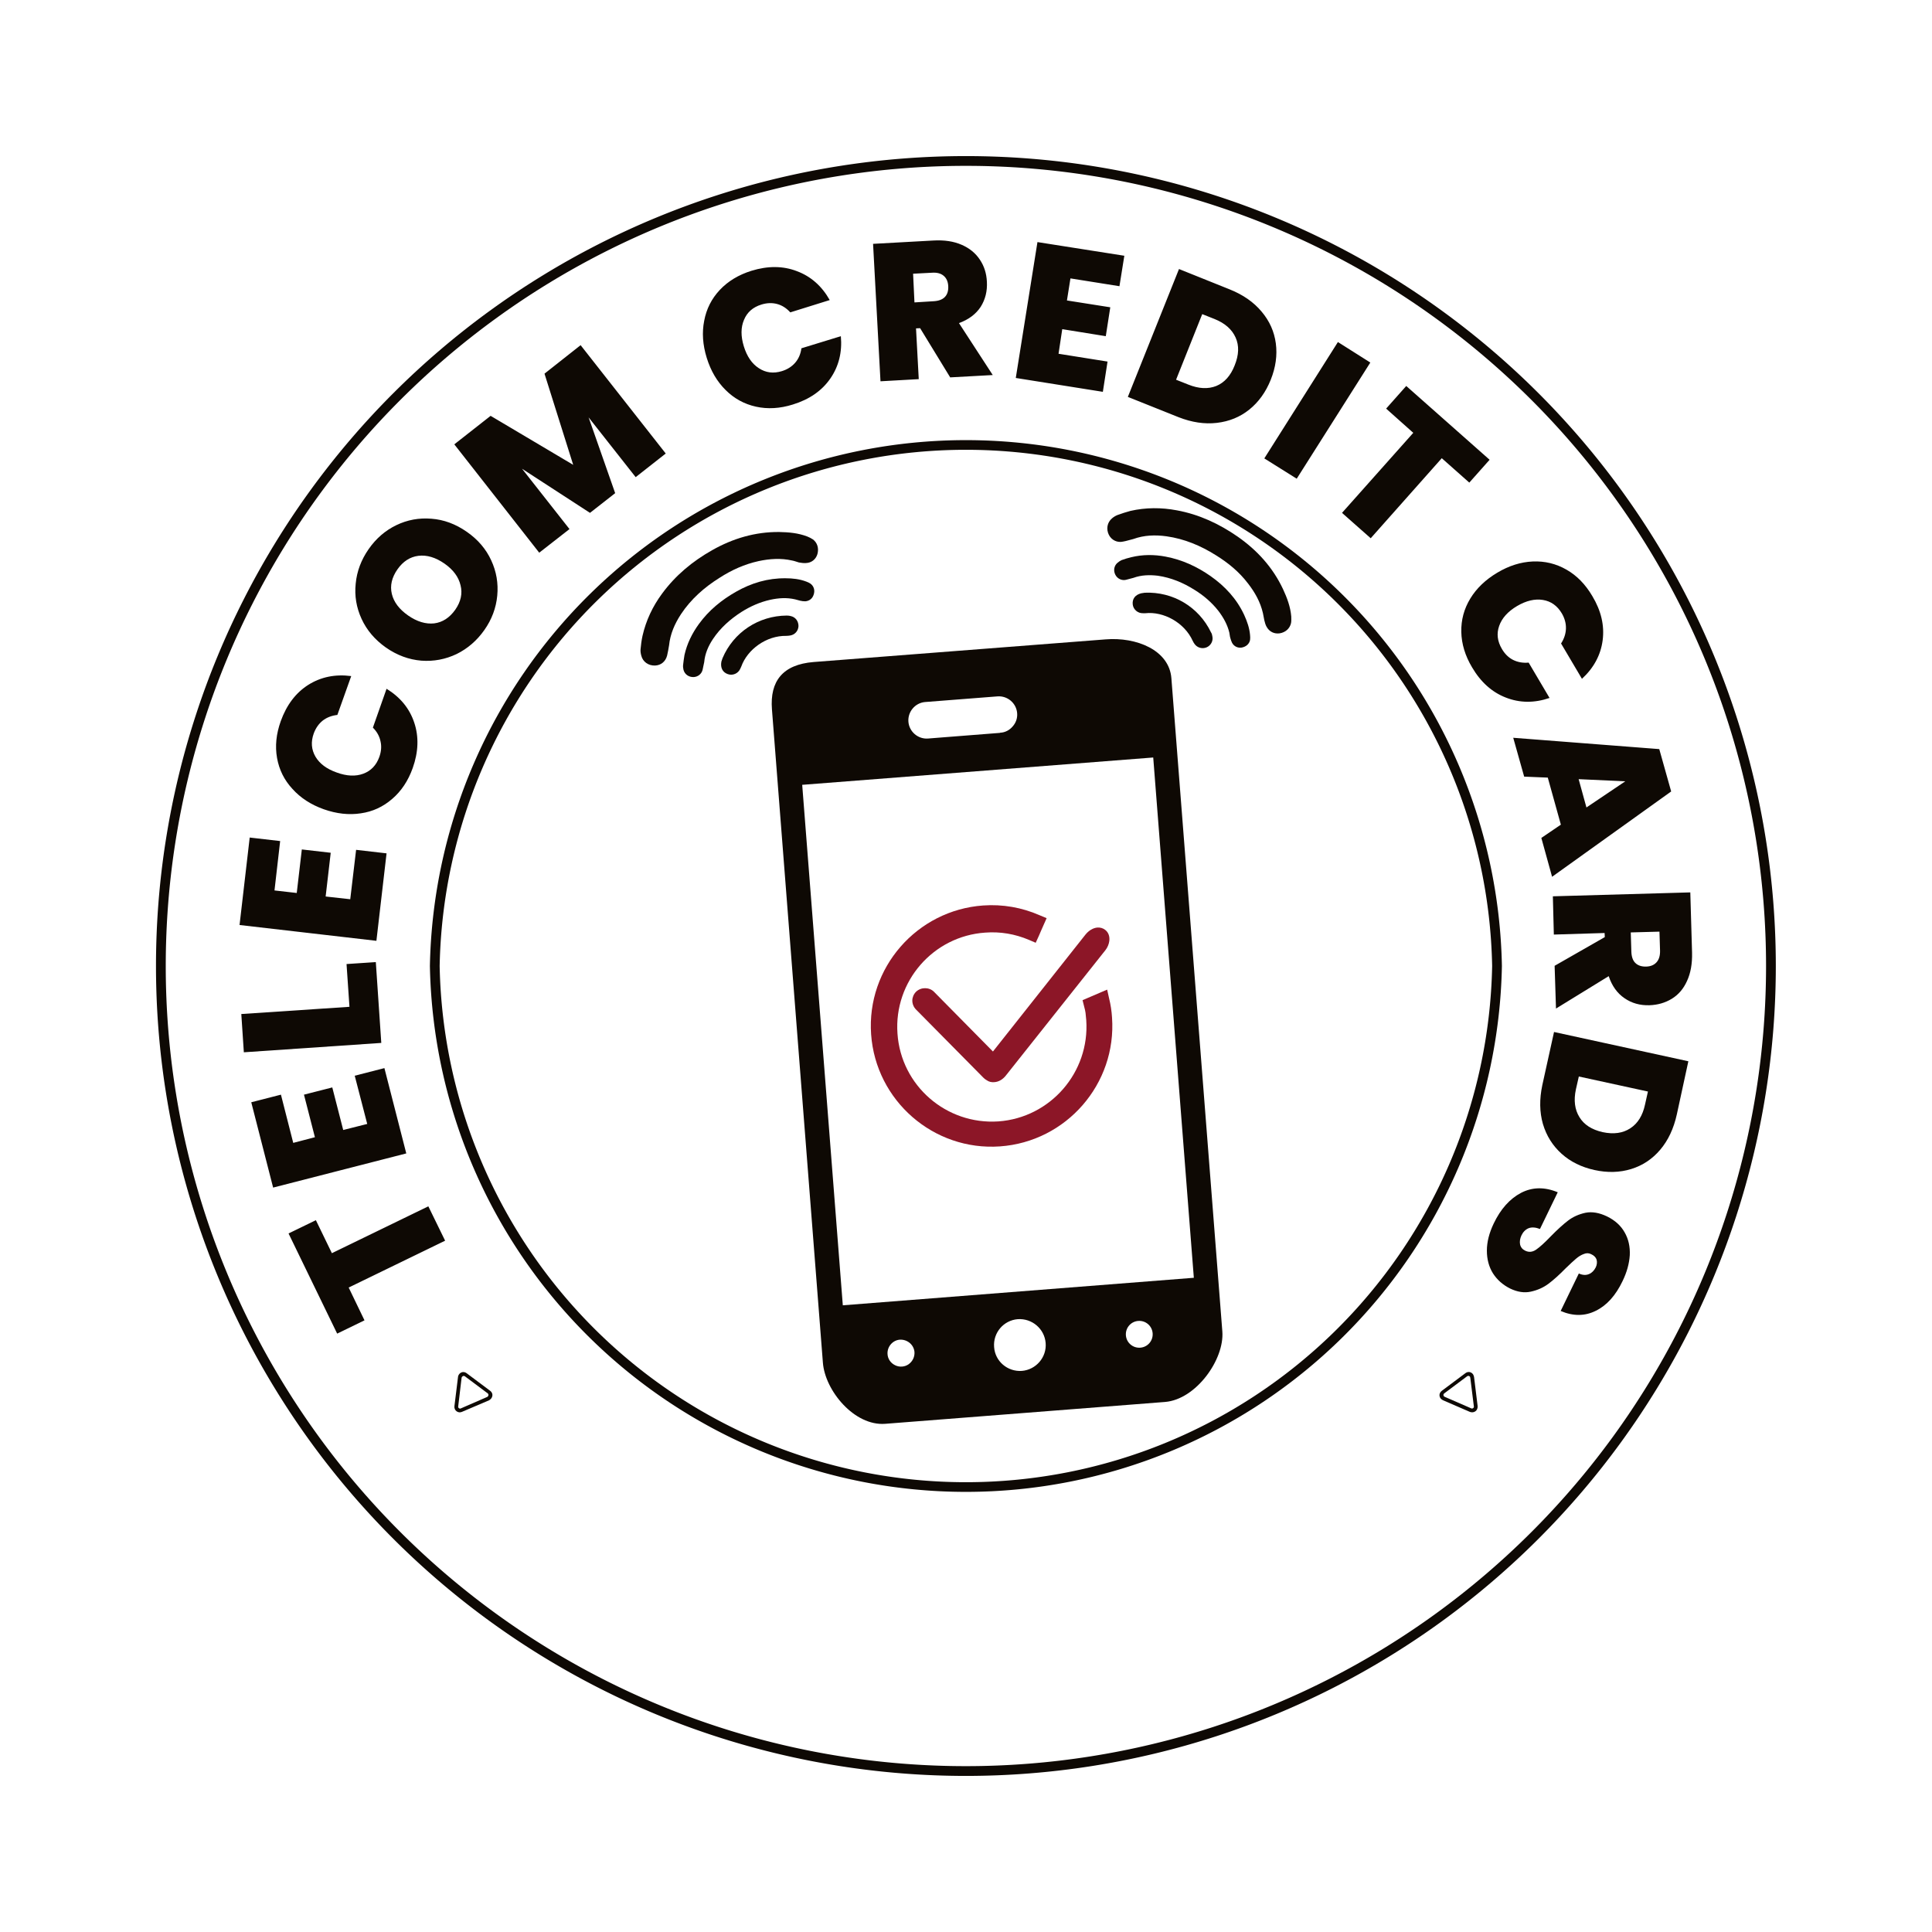 <svg xmlns="http://www.w3.org/2000/svg" version="1.1" xmlns:xlink="http://www.w3.org/1999/xlink" xmlns:svgjs="http://svgjs.dev/svgjs" viewBox="0 0 9.896 9.896"><g transform="matrix(1,0,0,1,3.281,2.603)"><g><path d=" M -1.803 3.715 L -1.663 3.647 L -1.581 3.816 L -1.087 3.576 L -1.001 3.752 L -1.495 3.992 L -1.414 4.16 L -1.554 4.228 L -1.803 3.715 M -1.779 3.251 L -1.668 3.222 L -1.724 3.004 L -1.579 2.967 L -1.523 3.185 L -1.4 3.154 L -1.464 2.907 L -1.312 2.868 L -1.2 3.305 L -1.882 3.48 L -1.994 3.043 L -1.842 3.004 L -1.779 3.251 M -1.491 2.554 L -1.506 2.335 L -1.356 2.325 L -1.328 2.739 L -2.032 2.787 L -2.045 2.591 L -1.491 2.554 M -1.875 1.958 L -1.761 1.971 L -1.735 1.748 L -1.587 1.765 L -1.613 1.989 L -1.487 2.003 L -1.457 1.75 L -1.301 1.768 L -1.353 2.216 L -2.054 2.135 L -2.002 1.687 L -1.846 1.705 L -1.875 1.958 M -1.783 1.438 Q -1.846 1.37 -1.862 1.279 Q -1.878 1.189 -1.843 1.091 Q -1.798 0.966 -1.702 0.905 Q -1.605 0.844 -1.482 0.86 L -1.553 1.059 Q -1.597 1.064 -1.628 1.088 Q -1.659 1.113 -1.674 1.154 Q -1.697 1.218 -1.665 1.273 Q -1.633 1.327 -1.556 1.354 Q -1.479 1.382 -1.42 1.36 Q -1.361 1.338 -1.338 1.274 Q -1.323 1.232 -1.332 1.194 Q -1.34 1.155 -1.371 1.124 L -1.301 0.925 Q -1.195 0.99 -1.159 1.099 Q -1.123 1.207 -1.167 1.331 Q -1.202 1.429 -1.272 1.489 Q -1.342 1.55 -1.433 1.563 Q -1.524 1.577 -1.623 1.542 Q -1.721 1.507 -1.783 1.438 M -0.942 0.747 Q -1.028 0.788 -1.123 0.781 Q -1.219 0.773 -1.304 0.714 Q -1.389 0.654 -1.429 0.567 Q -1.469 0.48 -1.459 0.386 Q -1.45 0.292 -1.393 0.21 Q -1.336 0.128 -1.251 0.087 Q -1.166 0.046 -1.071 0.054 Q -0.976 0.061 -0.89 0.121 Q -0.805 0.18 -0.765 0.267 Q -0.725 0.353 -0.734 0.448 Q -0.743 0.543 -0.8 0.624 Q -0.857 0.705 -0.942 0.747 M -0.922 0.395 Q -0.937 0.331 -1.004 0.284 Q -1.073 0.236 -1.138 0.244 Q -1.202 0.252 -1.245 0.313 Q -1.289 0.376 -1.274 0.439 Q -1.259 0.502 -1.19 0.55 Q -1.122 0.597 -1.057 0.59 Q -0.993 0.582 -0.949 0.52 Q -0.906 0.458 -0.922 0.395 M -0.307 -0.835 L 0.129 -0.28 L -0.025 -0.159 L -0.266 -0.465 L -0.13 -0.077 L -0.259 0.024 L -0.607 -0.202 L -0.364 0.107 L -0.519 0.228 L -0.954 -0.327 L -0.768 -0.473 L -0.345 -0.222 L -0.492 -0.689 L -0.307 -0.835 M 0.326 -0.96 Q 0.343 -1.051 0.406 -1.118 Q 0.469 -1.185 0.568 -1.216 Q 0.695 -1.255 0.801 -1.214 Q 0.908 -1.174 0.969 -1.066 L 0.767 -1.003 Q 0.737 -1.036 0.699 -1.046 Q 0.661 -1.056 0.619 -1.043 Q 0.554 -1.023 0.53 -0.965 Q 0.505 -0.907 0.529 -0.829 Q 0.553 -0.751 0.606 -0.717 Q 0.659 -0.682 0.724 -0.702 Q 0.766 -0.715 0.792 -0.745 Q 0.818 -0.775 0.824 -0.819 L 1.026 -0.881 Q 1.037 -0.758 0.972 -0.664 Q 0.907 -0.57 0.78 -0.531 Q 0.681 -0.5 0.591 -0.52 Q 0.501 -0.54 0.436 -0.605 Q 0.37 -0.67 0.339 -0.77 Q 0.308 -0.87 0.326 -0.96 M 1.586 -0.67 L 1.432 -0.922 L 1.411 -0.921 L 1.425 -0.661 L 1.229 -0.65 L 1.191 -1.354 L 1.499 -1.371 Q 1.584 -1.376 1.645 -1.349 Q 1.705 -1.323 1.738 -1.273 Q 1.771 -1.224 1.774 -1.16 Q 1.778 -1.088 1.742 -1.031 Q 1.705 -0.975 1.631 -0.948 L 1.804 -0.682 L 1.586 -0.67 M 1.403 -1.054 L 1.5 -1.06 Q 1.54 -1.062 1.559 -1.082 Q 1.578 -1.102 1.576 -1.138 Q 1.574 -1.172 1.553 -1.19 Q 1.531 -1.209 1.492 -1.206 L 1.396 -1.201 L 1.403 -1.054 M 2.202 -1.177 L 2.184 -1.064 L 2.406 -1.029 L 2.383 -0.881 L 2.16 -0.917 L 2.141 -0.791 L 2.392 -0.751 L 2.368 -0.596 L 1.922 -0.667 L 2.033 -1.363 L 2.478 -1.293 L 2.453 -1.137 L 2.202 -1.177 M 3.181 -1.007 Q 3.242 -0.935 3.254 -0.844 Q 3.266 -0.753 3.228 -0.658 Q 3.19 -0.563 3.118 -0.505 Q 3.047 -0.448 2.952 -0.437 Q 2.858 -0.426 2.756 -0.466 L 2.496 -0.57 L 2.758 -1.225 L 3.017 -1.121 Q 3.12 -1.08 3.181 -1.007 M 2.949 -0.626 Q 3.012 -0.652 3.043 -0.731 Q 3.076 -0.812 3.048 -0.874 Q 3.02 -0.937 2.94 -0.969 L 2.877 -0.994 L 2.743 -0.658 L 2.806 -0.633 Q 2.886 -0.601 2.949 -0.626 M 3.738 -0.746 L 3.361 -0.151 L 3.195 -0.255 L 3.572 -0.851 L 3.738 -0.746 M 4.349 -0.248 L 4.245 -0.131 L 4.104 -0.256 L 3.74 0.154 L 3.593 0.024 L 3.958 -0.386 L 3.819 -0.51 L 3.922 -0.626 L 4.349 -0.248 M 4.57 0.273 Q 4.663 0.269 4.743 0.315 Q 4.822 0.36 4.875 0.45 Q 4.943 0.563 4.928 0.677 Q 4.913 0.79 4.822 0.874 L 4.715 0.693 Q 4.739 0.656 4.74 0.616 Q 4.741 0.577 4.719 0.539 Q 4.684 0.48 4.622 0.47 Q 4.56 0.46 4.49 0.501 Q 4.419 0.543 4.398 0.603 Q 4.377 0.662 4.412 0.721 Q 4.434 0.759 4.469 0.777 Q 4.505 0.795 4.549 0.791 L 4.656 0.972 Q 4.539 1.012 4.432 0.97 Q 4.326 0.929 4.259 0.815 Q 4.206 0.726 4.204 0.634 Q 4.202 0.542 4.25 0.463 Q 4.298 0.384 4.389 0.33 Q 4.478 0.277 4.57 0.273 M 4.714 1.621 L 4.647 1.38 L 4.526 1.375 L 4.47 1.176 L 5.218 1.234 L 5.279 1.451 L 4.669 1.888 L 4.614 1.689 L 4.714 1.621 M 4.845 1.533 L 5.044 1.399 L 4.805 1.388 L 4.845 1.533 M 4.682 2.344 L 4.939 2.197 L 4.938 2.176 L 4.678 2.184 L 4.673 1.988 L 5.377 1.968 L 5.386 2.277 Q 5.388 2.362 5.36 2.422 Q 5.333 2.482 5.282 2.513 Q 5.231 2.544 5.167 2.546 Q 5.095 2.548 5.04 2.51 Q 4.984 2.472 4.959 2.397 L 4.689 2.563 L 4.682 2.344 M 5.072 2.173 L 5.075 2.27 Q 5.076 2.31 5.095 2.329 Q 5.115 2.349 5.151 2.348 Q 5.185 2.347 5.204 2.326 Q 5.223 2.305 5.222 2.266 L 5.219 2.169 L 5.072 2.173 M 5.223 3.286 Q 5.162 3.358 5.074 3.385 Q 4.986 3.412 4.886 3.39 Q 4.786 3.368 4.718 3.307 Q 4.649 3.245 4.622 3.154 Q 4.596 3.063 4.619 2.955 L 4.679 2.683 L 5.367 2.833 L 5.308 3.105 Q 5.284 3.214 5.223 3.286 M 4.809 3.119 Q 4.844 3.177 4.928 3.196 Q 5.013 3.214 5.07 3.176 Q 5.127 3.139 5.145 3.055 L 5.16 2.988 L 4.806 2.911 L 4.791 2.977 Q 4.773 3.061 4.809 3.119 M 4.51 3.507 Q 4.597 3.462 4.698 3.504 L 4.607 3.692 Q 4.573 3.679 4.549 3.688 Q 4.525 3.698 4.512 3.725 Q 4.501 3.749 4.505 3.771 Q 4.51 3.793 4.531 3.803 Q 4.559 3.817 4.587 3.798 Q 4.615 3.779 4.662 3.73 Q 4.713 3.678 4.751 3.649 Q 4.789 3.62 4.84 3.609 Q 4.891 3.599 4.951 3.628 Q 5.012 3.658 5.041 3.71 Q 5.07 3.761 5.067 3.826 Q 5.063 3.891 5.03 3.959 Q 4.977 4.07 4.893 4.111 Q 4.809 4.153 4.713 4.112 L 4.806 3.92 Q 4.835 3.933 4.858 3.923 Q 4.88 3.914 4.893 3.888 Q 4.902 3.868 4.897 3.849 Q 4.891 3.831 4.869 3.821 Q 4.851 3.812 4.832 3.82 Q 4.812 3.827 4.792 3.844 Q 4.773 3.86 4.739 3.893 Q 4.689 3.944 4.65 3.973 Q 4.611 4.002 4.56 4.013 Q 4.51 4.024 4.454 3.997 Q 4.398 3.969 4.366 3.919 Q 4.335 3.869 4.335 3.803 Q 4.335 3.737 4.37 3.664 Q 4.423 3.553 4.51 3.507" fill="#0e0904" fill-rule="nonzero"></path></g><g clip-path="url(#SvgjsClipPath1013)"><g clip-path="url(#ab58b3575-e6cd-4578-9c5d-816104551dafc27371e6-4126-4188-a5cc-fd4a3a8ca7f7)"><path d=" M 2.39 2.466 L 2.264 2.52 L 2.272 2.552 C 2.28 2.58 2.28 2.59 2.283 2.623 C 2.301 2.89 2.099 3.122 1.833 3.141 C 1.566 3.159 1.334 2.958 1.316 2.691 C 1.297 2.424 1.499 2.192 1.765 2.174 C 1.843 2.168 1.918 2.181 1.989 2.211 L 2.024 2.226 L 2.04 2.191 C 2.048 2.171 2.057 2.153 2.064 2.136 L 2.08 2.1 L 2.044 2.085 C 1.953 2.045 1.854 2.028 1.755 2.035 C 1.415 2.059 1.157 2.355 1.181 2.695 C 1.205 3.035 1.501 3.293 1.841 3.269 C 2.181 3.245 2.439 2.949 2.415 2.609 C 2.413 2.576 2.408 2.543 2.4 2.511 Z" fill="#8c1627" transform="matrix(1,0,0,1,0,0)" fill-rule="nonzero"></path></g><g clip-path="url(#ab58b3575-e6cd-4578-9c5d-816104551dafc27371e6-4126-4188-a5cc-fd4a3a8ca7f7)"><path d=" M 2.38 2.16 C 2.369 2.151 2.354 2.147 2.34 2.148 C 2.318 2.15 2.296 2.163 2.279 2.184 L 1.805 2.783 L 1.503 2.477 C 1.479 2.453 1.437 2.452 1.411 2.477 C 1.399 2.489 1.392 2.506 1.392 2.522 C 1.392 2.539 1.399 2.556 1.411 2.568 L 1.756 2.917 C 1.761 2.922 1.767 2.927 1.773 2.93 C 1.784 2.938 1.797 2.941 1.811 2.94 C 1.834 2.939 1.856 2.926 1.872 2.905 L 2.381 2.264 C 2.392 2.25 2.399 2.233 2.401 2.217 C 2.404 2.194 2.397 2.173 2.38 2.16" fill="#8c1627" transform="matrix(1,0,0,1,0,0)" fill-rule="nonzero"></path></g><g clip-path="url(#ab58b3575-e6cd-4578-9c5d-816104551dafc27371e6-4126-4188-a5cc-fd4a3a8ca7f7)"><path d=" M 0.886 0.788 L 2.382 0.672 C 2.54 0.659 2.708 0.727 2.719 0.871 L 2.98 4.217 C 2.991 4.361 2.845 4.565 2.687 4.578 L 1.253 4.69 C 1.095 4.702 0.945 4.52 0.934 4.377 L 0.673 1.03 C 0.662 0.886 0.728 0.801 0.886 0.788 M 1.929 1.05 C 1.925 0.999 1.88 0.96 1.828 0.964 L 1.456 0.993 C 1.406 0.998 1.368 1.043 1.372 1.094 C 1.376 1.144 1.42 1.183 1.471 1.18 L 1.534 1.175 L 1.84 1.151 L 1.843 1.15 C 1.867 1.149 1.89 1.137 1.906 1.118 C 1.923 1.099 1.931 1.075 1.929 1.05 M 2.486 4.237 C 2.489 4.275 2.522 4.303 2.56 4.3 C 2.598 4.297 2.626 4.264 2.623 4.226 C 2.62 4.188 2.587 4.16 2.549 4.163 C 2.511 4.166 2.483 4.199 2.486 4.237 M 1.811 4.297 C 1.816 4.37 1.88 4.424 1.953 4.419 C 2.026 4.413 2.081 4.349 2.075 4.276 C 2.069 4.203 2.005 4.149 1.932 4.154 C 1.859 4.16 1.805 4.224 1.811 4.297 M 1.265 4.332 C 1.266 4.357 1.281 4.379 1.304 4.39 C 1.326 4.401 1.353 4.399 1.373 4.385 C 1.394 4.37 1.405 4.346 1.403 4.321 C 1.399 4.284 1.366 4.257 1.328 4.259 C 1.291 4.262 1.263 4.295 1.265 4.332 M 1.036 4.083 L 2.834 3.942 L 2.626 1.277 L 0.828 1.417 Z" fill="#0e0904" transform="matrix(1,0,0,1,0,0)" fill-rule="nonzero"></path></g><g clip-path="url(#ab58b3575-e6cd-4578-9c5d-816104551dafc27371e6-4126-4188-a5cc-fd4a3a8ca7f7)"><path d=" M 2.524 0.357 C 2.511 0.36 2.499 0.364 2.486 0.367 C 2.465 0.372 2.442 0.361 2.432 0.341 C 2.421 0.32 2.425 0.294 2.444 0.279 C 2.45 0.274 2.457 0.269 2.464 0.266 C 2.48 0.26 2.497 0.255 2.514 0.251 C 2.572 0.237 2.631 0.237 2.689 0.248 C 2.774 0.264 2.85 0.299 2.92 0.348 C 2.994 0.4 3.054 0.465 3.092 0.547 C 3.107 0.58 3.119 0.614 3.122 0.65 C 3.123 0.659 3.123 0.667 3.122 0.675 C 3.118 0.696 3.101 0.71 3.079 0.714 C 3.059 0.717 3.04 0.708 3.03 0.69 C 3.026 0.682 3.023 0.673 3.021 0.665 C 3.018 0.656 3.018 0.647 3.016 0.638 C 3.006 0.596 2.985 0.559 2.959 0.525 C 2.925 0.482 2.884 0.447 2.837 0.418 C 2.78 0.382 2.718 0.356 2.65 0.346 C 2.607 0.341 2.565 0.342 2.524 0.357" fill="#0e0904" transform="matrix(1,0,0,1,0,0)" fill-rule="nonzero"></path></g><g clip-path="url(#ab58b3575-e6cd-4578-9c5d-816104551dafc27371e6-4126-4188-a5cc-fd4a3a8ca7f7)"><path d=" M 2.922 0.636 C 2.926 0.642 2.928 0.649 2.929 0.657 C 2.934 0.68 2.921 0.704 2.899 0.713 C 2.877 0.722 2.852 0.715 2.838 0.696 C 2.834 0.691 2.831 0.685 2.828 0.679 C 2.785 0.585 2.678 0.528 2.586 0.538 C 2.582 0.538 2.578 0.538 2.574 0.538 C 2.547 0.539 2.524 0.519 2.521 0.493 C 2.518 0.465 2.533 0.444 2.564 0.436 C 2.569 0.435 2.576 0.434 2.583 0.433 C 2.727 0.427 2.859 0.505 2.922 0.636" fill="#0e0904" transform="matrix(1,0,0,1,0,0)" fill-rule="nonzero"></path></g><g clip-path="url(#ab58b3575-e6cd-4578-9c5d-816104551dafc27371e6-4126-4188-a5cc-fd4a3a8ca7f7)"><path d=" M 3.207 0.608 C 3.201 0.598 3.198 0.586 3.195 0.574 C 3.192 0.562 3.191 0.55 3.188 0.538 C 3.175 0.481 3.147 0.431 3.111 0.385 C 3.066 0.326 3.01 0.28 2.947 0.241 C 2.869 0.192 2.786 0.157 2.694 0.144 C 2.636 0.136 2.579 0.138 2.524 0.158 C 2.506 0.162 2.49 0.168 2.472 0.171 C 2.442 0.178 2.413 0.164 2.399 0.137 C 2.384 0.107 2.39 0.073 2.415 0.052 C 2.423 0.045 2.433 0.039 2.443 0.035 C 2.465 0.027 2.487 0.02 2.509 0.014 C 2.588 -0.004 2.668 -0.004 2.747 0.011 C 2.861 0.032 2.964 0.08 3.059 0.146 C 3.159 0.216 3.239 0.304 3.291 0.415 C 3.312 0.46 3.329 0.506 3.333 0.555 C 3.333 0.566 3.334 0.577 3.332 0.588 C 3.326 0.616 3.304 0.636 3.274 0.641 C 3.246 0.645 3.221 0.633 3.207 0.608" fill="#0e0904" transform="matrix(1,0,0,1,0,0)" fill-rule="nonzero"></path></g><g clip-path="url(#ab58b3575-e6cd-4578-9c5d-816104551dafc27371e6-4126-4188-a5cc-fd4a3a8ca7f7)"><path d=" M 0.489 0.428 C 0.568 0.383 0.652 0.358 0.743 0.359 C 0.779 0.359 0.815 0.363 0.849 0.376 C 0.857 0.379 0.864 0.382 0.871 0.387 C 0.888 0.4 0.894 0.421 0.887 0.442 C 0.881 0.462 0.866 0.475 0.844 0.477 C 0.835 0.477 0.826 0.476 0.818 0.474 C 0.809 0.472 0.801 0.469 0.792 0.467 C 0.749 0.457 0.707 0.46 0.665 0.469 C 0.611 0.481 0.562 0.503 0.516 0.532 C 0.459 0.569 0.409 0.613 0.371 0.67 C 0.347 0.706 0.33 0.745 0.326 0.789 C 0.323 0.801 0.321 0.814 0.318 0.827 C 0.313 0.849 0.294 0.864 0.272 0.865 C 0.247 0.866 0.226 0.851 0.22 0.828 C 0.218 0.82 0.217 0.811 0.218 0.803 C 0.22 0.786 0.222 0.769 0.225 0.752 C 0.238 0.694 0.264 0.641 0.299 0.593 C 0.35 0.523 0.415 0.47 0.489 0.428" fill="#0e0904" transform="matrix(1,0,0,1,0,0)" fill-rule="nonzero"></path></g><g clip-path="url(#ab58b3575-e6cd-4578-9c5d-816104551dafc27371e6-4126-4188-a5cc-fd4a3a8ca7f7)"><path d=" M 0.749 0.55 C 0.757 0.55 0.764 0.551 0.771 0.553 C 0.795 0.559 0.809 0.58 0.809 0.604 C 0.808 0.628 0.791 0.648 0.767 0.652 C 0.761 0.653 0.754 0.654 0.747 0.654 C 0.644 0.652 0.547 0.724 0.516 0.811 C 0.514 0.815 0.512 0.819 0.511 0.822 C 0.5 0.847 0.472 0.859 0.447 0.85 C 0.421 0.841 0.408 0.818 0.414 0.786 C 0.416 0.782 0.417 0.775 0.42 0.768 C 0.476 0.636 0.604 0.551 0.749 0.55" fill="#0e0904" transform="matrix(1,0,0,1,0,0)" fill-rule="nonzero"></path></g><g clip-path="url(#ab58b3575-e6cd-4578-9c5d-816104551dafc27371e6-4126-4188-a5cc-fd4a3a8ca7f7)"><path d=" M 0.11 0.438 C 0.179 0.344 0.266 0.272 0.367 0.215 C 0.473 0.155 0.587 0.121 0.71 0.122 C 0.759 0.123 0.807 0.127 0.854 0.145 C 0.864 0.149 0.874 0.154 0.883 0.16 C 0.906 0.177 0.914 0.206 0.906 0.235 C 0.898 0.262 0.876 0.28 0.847 0.281 C 0.836 0.282 0.823 0.28 0.811 0.278 C 0.8 0.275 0.788 0.27 0.776 0.268 C 0.719 0.255 0.661 0.259 0.605 0.271 C 0.532 0.287 0.466 0.317 0.404 0.357 C 0.326 0.406 0.258 0.466 0.207 0.543 C 0.175 0.592 0.152 0.644 0.146 0.703 C 0.143 0.721 0.14 0.738 0.136 0.755 C 0.128 0.786 0.104 0.805 0.074 0.806 C 0.04 0.807 0.012 0.787 0.004 0.756 C 0.001 0.745 -0.001 0.734 0 0.723 C 0.002 0.7 0.005 0.677 0.01 0.654 C 0.028 0.575 0.062 0.503 0.11 0.438" fill="#0e0904" transform="matrix(1,0,0,1,0,0)" fill-rule="nonzero"></path></g></g><g><path d=" M -1.079 2.345 A 2.746 2.746 0 0 1 4.412 2.345 A 2.746 2.746 0 0 1 -1.079 2.345 Z M -1.029 2.345 A 2.696 2.696 0 0 0 4.362 2.345 A 2.696 2.696 0 0 0 -1.029 2.345 Z" fill="#0e0904" fill-rule="nonzero"></path></g><g><path d=" M -2.482 2.345 A 4.148 4.148 0 0 1 5.815 2.345 A 4.148 4.148 0 0 1 -2.482 2.345 Z M -2.432 2.345 A 4.098 4.098 0 0 0 5.765 2.345 A 4.098 4.098 0 0 0 -2.432 2.345 Z" fill="#0e0904" fill-rule="nonzero"></path></g><g transform="matrix(-0.801,-0.599,0.599,-0.801,-4.32,7.664)"><g clip-path="url(#SvgjsClipPath1014)"><path d=" M -0.96 4.642 L -0.81 4.642 C -0.793 4.642 -0.782 4.63 -0.782 4.614 C -0.782 4.61 -0.783 4.605 -0.786 4.6 L -0.861 4.469 C -0.866 4.46 -0.876 4.455 -0.885 4.455 C -0.895 4.455 -0.904 4.46 -0.909 4.469 L -0.985 4.6 C -0.987 4.605 -0.988 4.61 -0.988 4.614 C -0.988 4.63 -0.977 4.642 -0.96 4.642 Z M -0.958 4.624 C -0.964 4.624 -0.968 4.619 -0.968 4.613 C -0.968 4.612 -0.968 4.61 -0.967 4.608 L -0.894 4.48 C -0.892 4.476 -0.889 4.475 -0.885 4.475 C -0.882 4.475 -0.879 4.476 -0.877 4.48 L -0.803 4.608 C -0.802 4.61 -0.802 4.612 -0.802 4.613 C -0.802 4.619 -0.806 4.624 -0.812 4.624 L -0.958 4.624 Z" fill="#0e0904" transform="matrix(1,0,0,1,0,0)" fill-rule="nonzero"></path></g></g><g transform="matrix(0.801,-0.599,-0.599,-0.801,3.566,10.721)"><g clip-path="url(#SvgjsClipPath1015)"><path d=" M 4.144 4.642 L 4.294 4.642 C 4.311 4.642 4.322 4.63 4.322 4.614 C 4.322 4.61 4.32 4.605 4.318 4.6 L 4.243 4.469 C 4.237 4.46 4.228 4.455 4.219 4.455 C 4.209 4.455 4.2 4.46 4.194 4.469 L 4.119 4.6 C 4.117 4.605 4.115 4.61 4.115 4.614 C 4.115 4.63 4.126 4.642 4.144 4.642 Z M 4.145 4.624 C 4.139 4.624 4.135 4.619 4.135 4.613 C 4.135 4.612 4.136 4.61 4.137 4.608 L 4.21 4.48 C 4.212 4.476 4.215 4.475 4.219 4.475 C 4.222 4.475 4.225 4.476 4.227 4.48 L 4.3 4.608 C 4.301 4.61 4.302 4.612 4.302 4.613 C 4.302 4.619 4.298 4.624 4.292 4.624 L 4.145 4.624 Z" fill="#0e0904" transform="matrix(1,0,0,1,0,0)" fill-rule="nonzero"></path></g></g></g><defs><clipPath id="SvgjsClipPath1013"><path d=" M 0 0 h 3.333 v 4.69 h -3.333 Z"></path></clipPath><clipPath id="ab58b3575-e6cd-4578-9c5d-816104551dafc27371e6-4126-4188-a5cc-fd4a3a8ca7f7"><path d=" M 0 4.69 L 3.333 4.69 L 3.333 0 L 0 0 Z"></path></clipPath><clipPath id="SvgjsClipPath1014"><path d=" M -1.041 4.389 h 0.311 v 0.322 h -0.311 Z"></path></clipPath><clipPath id="SvgjsClipPath1015"><path d=" M 4.063 4.389 h 0.311 v 0.322 h -0.311 Z"></path></clipPath></defs></svg>